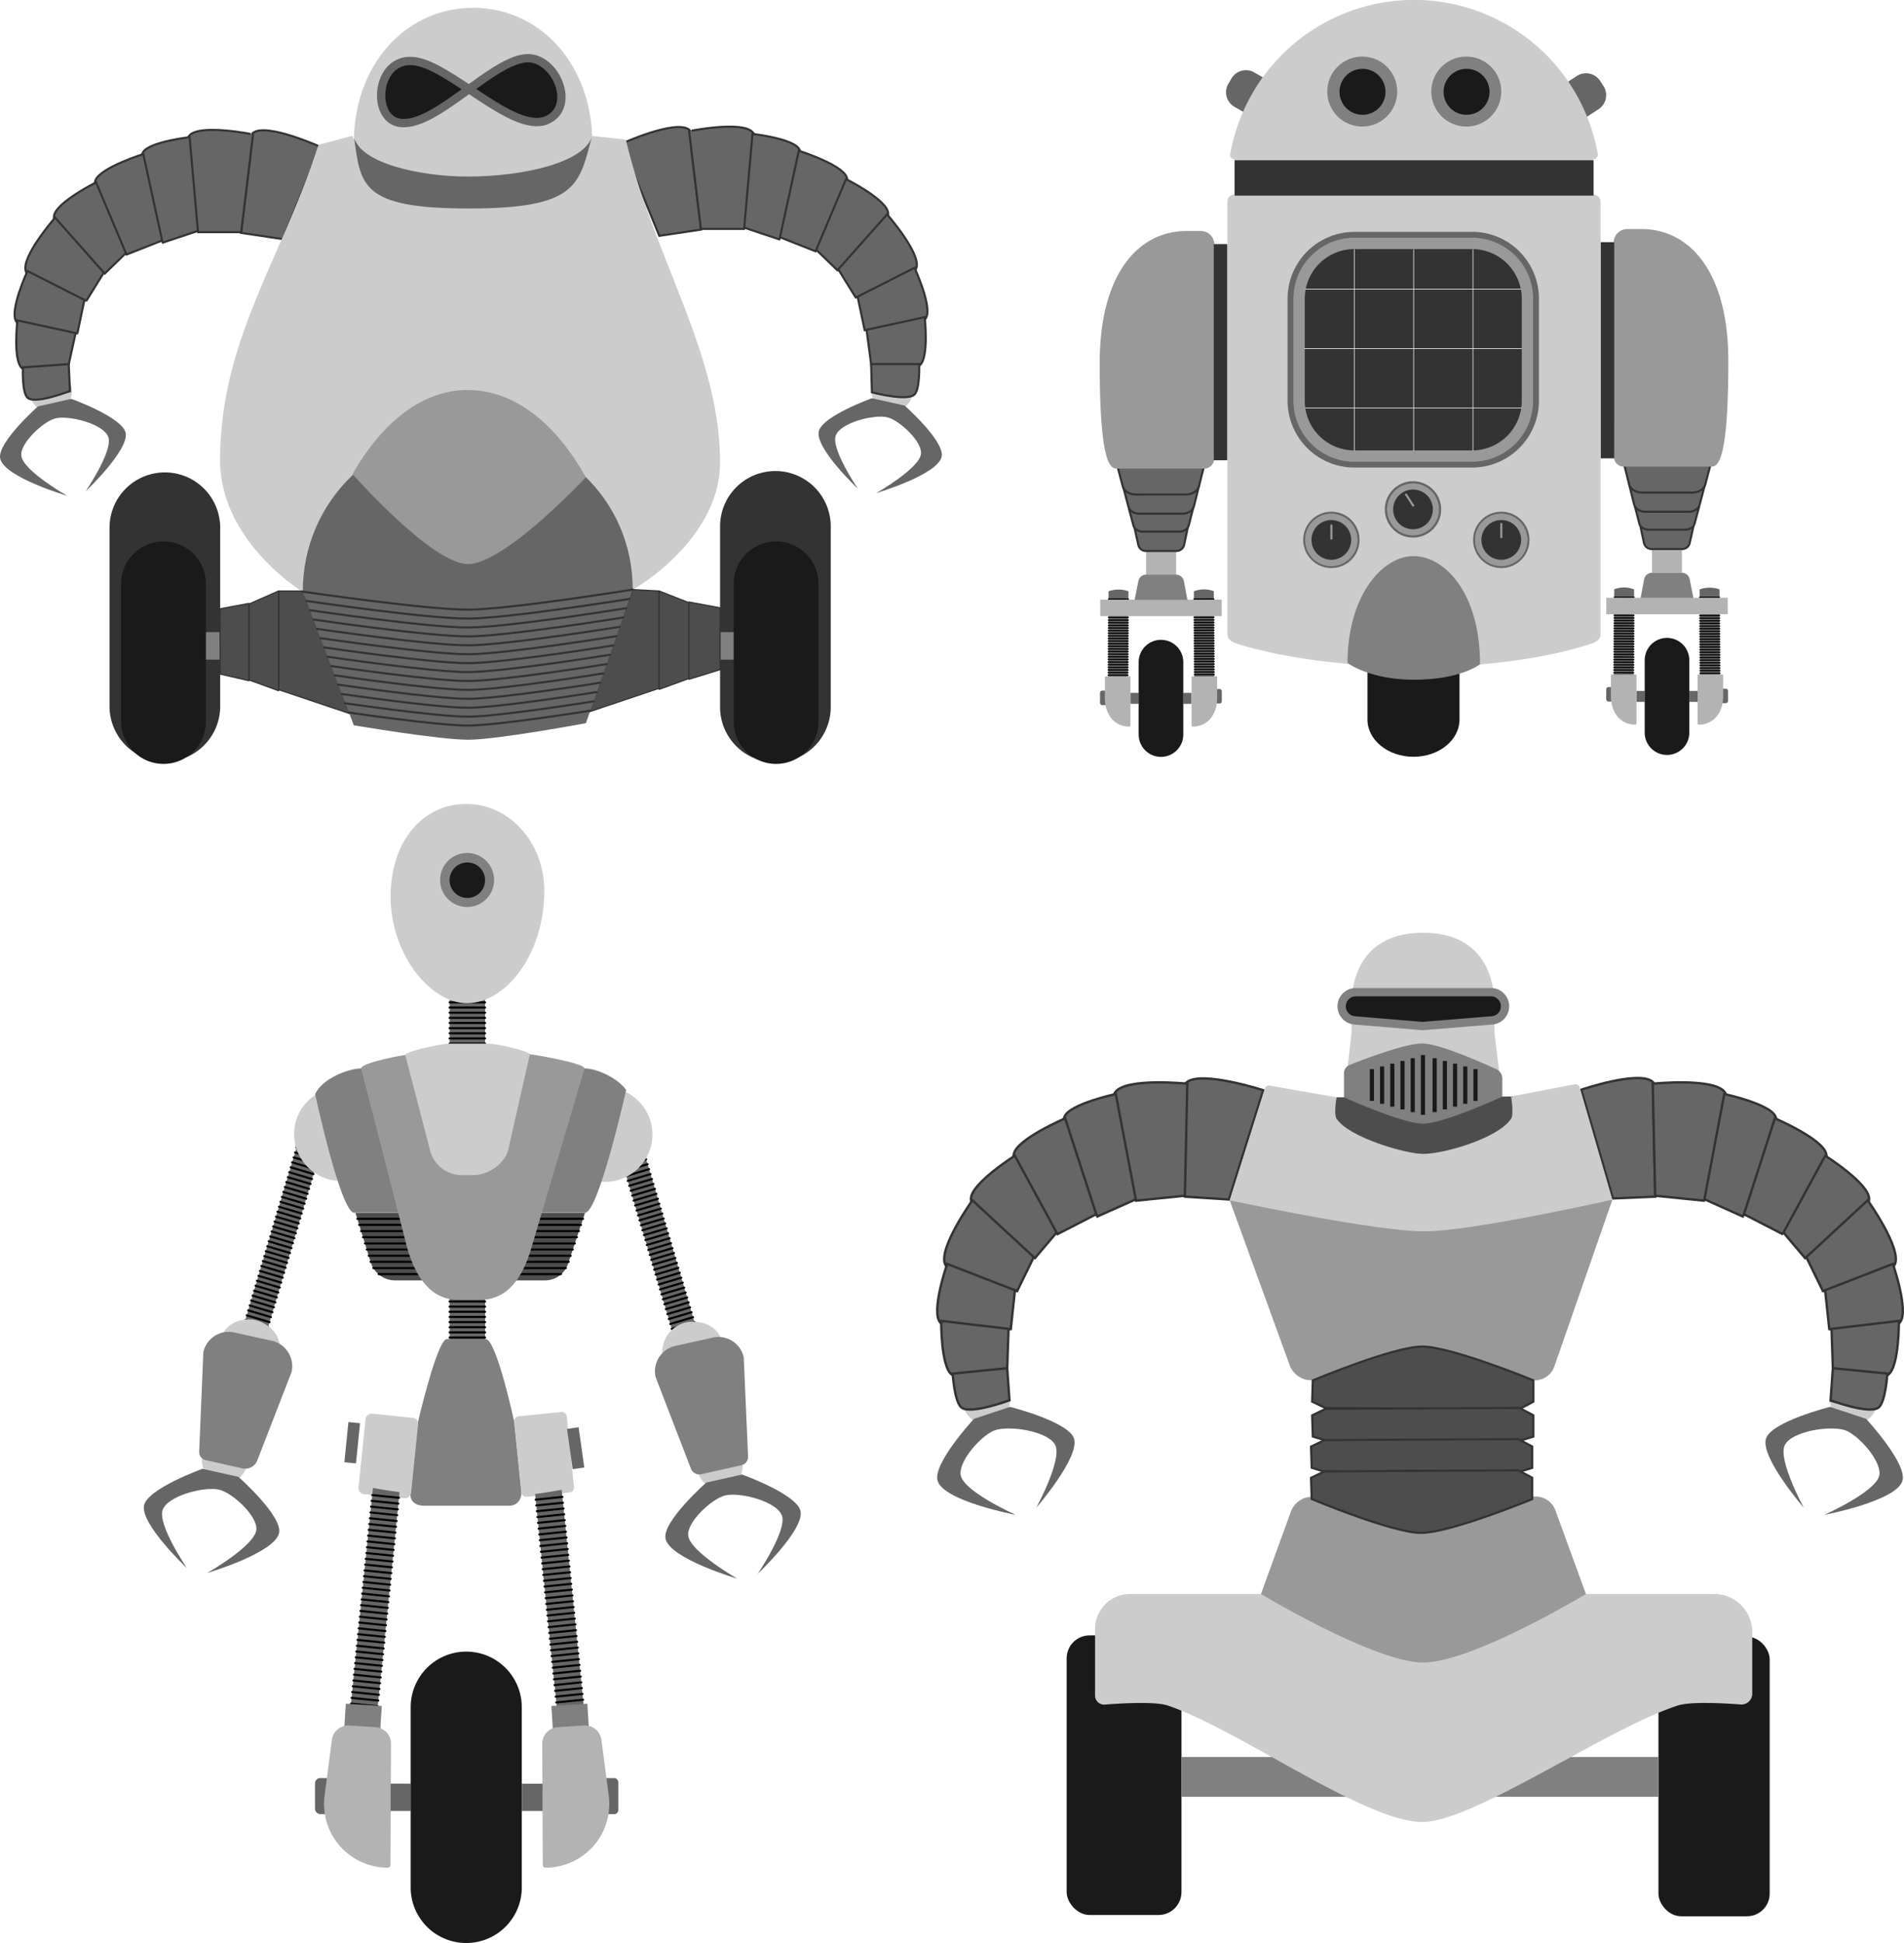 <svg xmlns="http://www.w3.org/2000/svg" viewBox="0 0 915.79 934.1">
  <defs>
    <style>
      .cls-1 {
        fill: #ccc;
      }

      .cls-11, .cls-15, .cls-2 {
        fill: #666;
      }

      .cls-14, .cls-17, .cls-19, .cls-20, .cls-21, .cls-22, .cls-3, .cls-8 {
        fill: none;
      }

      .cls-19, .cls-20, .cls-3, .cls-8 {
        stroke: #000;
      }

      .cls-13, .cls-14, .cls-19, .cls-20, .cls-3, .cls-8 {
        stroke-linecap: round;
      }

      .cls-13, .cls-14, .cls-3 {
        stroke-linejoin: round;
      }

      .cls-13, .cls-16, .cls-4 {
        fill: #4d4d4d;
      }

      .cls-5 {
        fill: gray;
      }

      .cls-6 {
        fill: #999;
      }

      .cls-12, .cls-18, .cls-7 {
        fill: #1a1a1a;
      }

      .cls-11, .cls-12, .cls-15, .cls-16, .cls-17, .cls-18, .cls-19, .cls-20, .cls-22, .cls-8 {
        stroke-miterlimit: 10;
      }

      .cls-9 {
        fill: #b3b3b3;
      }

      .cls-10 {
        fill: #333;
      }

      .cls-11, .cls-13, .cls-14, .cls-15, .cls-16 {
        stroke: #333;
      }

      .cls-12 {
        stroke: #666;
      }

      .cls-12, .cls-18 {
        stroke-width: 4px;
      }

      .cls-13 {
        stroke-width: 0.57px;
      }

      .cls-15 {
        stroke-width: 1.14px;
      }

      .cls-16 {
        stroke-width: 1.05px;
      }

      .cls-17 {
        stroke: #1a1a1a;
        stroke-width: 2px;
      }

      .cls-18 {
        stroke: gray;
      }

      .cls-19 {
        stroke-width: 0.58px;
      }

      .cls-20 {
        stroke-width: 0.58px;
      }

      .cls-21 {
        stroke: #e6e6e6;
        stroke-linejoin: bevel;
        stroke-width: 0.34px;
      }

      .cls-22 {
        stroke: #999;
      }
    </style>
  </defs>
  <g id="robot_1" data-name="robot 1">
    <g>
      <circle class="cls-1" cx="346.25" cy="704.87" r="10.96"/>
      <path class="cls-2" d="M697.87,654.23s-21.37,18.9-19.56,27c2.14,9.64,34.55,19.18,34.55,19.18s-22.47-12.8-23.61-20.54c-1-6.5,11.29-17.86,17.66-19.46,7.05-1.78,25.05,2.84,27.4,9.72,2.46,7.17-11.71,28-11.71,28s22.52-21.25,20.65-30.21c-1.7-8.11-28.12-17.59-28.12-17.59l-17.26,3.88" transform="translate(-358.2 58.55)"/>
    </g>
    <g>
      <circle class="cls-1" cx="108.07" cy="702.07" r="10.96"/>
      <path class="cls-2" d="M472.86,651.43s21.37,18.9,19.56,27.05c-2.15,9.64-34.55,19.18-34.55,19.18s22.47-12.8,23.6-20.54c1-6.5-11.28-17.86-17.66-19.46-7.05-1.78-25,2.84-27.4,9.72-2.45,7.17,11.72,28,11.72,28s-22.52-21.25-20.65-30.21c1.7-8.11,28.12-17.59,28.12-17.59l17.26,3.88" transform="translate(-358.2 58.55)"/>
    </g>
    <g>
      <path class="cls-2" d="M694.36,584.2l-26.94-90.7c-3.57,1.34-7.14,2.67-10.77,3.84l26.91,90.6A110.19,110.19,0,0,1,694.36,584.2Z" transform="translate(-358.2 58.55)"/>
      <line class="cls-3" x1="299.14" y1="558.21" x2="310.07" y2="554.96"/>
      <line class="cls-3" x1="299.84" y1="560.58" x2="310.78" y2="557.34"/>
      <line class="cls-3" x1="300.55" y1="562.96" x2="311.48" y2="559.71"/>
      <line class="cls-3" x1="301.25" y1="565.33" x2="312.19" y2="562.08"/>
      <line class="cls-3" x1="301.95" y1="567.7" x2="312.89" y2="564.45"/>
      <line class="cls-3" x1="302.66" y1="570.07" x2="313.6" y2="566.83"/>
      <line class="cls-3" x1="303.36" y1="572.45" x2="314.3" y2="569.2"/>
      <line class="cls-3" x1="304.07" y1="574.82" x2="315.01" y2="571.57"/>
      <line class="cls-3" x1="304.77" y1="577.19" x2="315.71" y2="573.94"/>
      <line class="cls-3" x1="305.48" y1="579.56" x2="316.42" y2="576.32"/>
      <line class="cls-3" x1="306.18" y1="581.94" x2="317.12" y2="578.69"/>
      <line class="cls-3" x1="306.89" y1="584.31" x2="317.82" y2="581.06"/>
      <line class="cls-3" x1="307.59" y1="586.68" x2="318.53" y2="583.43"/>
      <line class="cls-3" x1="308.3" y1="589.05" x2="319.23" y2="585.8"/>
      <line class="cls-3" x1="309" y1="591.43" x2="319.94" y2="588.18"/>
      <line class="cls-3" x1="309.71" y1="593.8" x2="320.64" y2="590.55"/>
      <line class="cls-3" x1="310.41" y1="596.17" x2="321.35" y2="592.92"/>
      <line class="cls-3" x1="311.11" y1="598.54" x2="322.05" y2="595.29"/>
      <line class="cls-3" x1="311.82" y1="600.92" x2="322.76" y2="597.67"/>
      <line class="cls-3" x1="312.52" y1="603.29" x2="323.46" y2="600.04"/>
      <line class="cls-3" x1="313.23" y1="605.66" x2="324.17" y2="602.41"/>
      <line class="cls-3" x1="313.93" y1="608.03" x2="324.87" y2="604.78"/>
      <line class="cls-3" x1="314.64" y1="610.4" x2="325.58" y2="607.16"/>
      <line class="cls-3" x1="315.34" y1="612.78" x2="326.28" y2="609.53"/>
      <line class="cls-3" x1="316.05" y1="615.15" x2="326.98" y2="611.9"/>
      <line class="cls-3" x1="316.75" y1="617.52" x2="327.69" y2="614.27"/>
      <line class="cls-3" x1="317.46" y1="619.89" x2="328.39" y2="616.65"/>
      <line class="cls-3" x1="318.16" y1="622.27" x2="329.1" y2="619.02"/>
      <line class="cls-3" x1="318.86" y1="624.64" x2="329.8" y2="621.39"/>
      <line class="cls-3" x1="319.57" y1="627.01" x2="330.51" y2="623.76"/>
      <line class="cls-3" x1="320.27" y1="629.38" x2="331.21" y2="626.14"/>
      <line class="cls-3" x1="320.98" y1="631.76" x2="331.92" y2="628.51"/>
      <line class="cls-3" x1="321.68" y1="634.13" x2="332.62" y2="630.88"/>
      <line class="cls-3" x1="322.39" y1="636.5" x2="333.33" y2="633.25"/>
      <line class="cls-3" x1="323.09" y1="638.87" x2="334.03" y2="635.63"/>
      <line class="cls-3" x1="323.8" y1="641.25" x2="334.73" y2="638"/>
      <line class="cls-3" x1="324.5" y1="643.62" x2="335.44" y2="640.37"/>
    </g>
    <g>
      <g>
        <path class="cls-2" d="M591.53,606.75V512.14c-5.68.27-11.36.52-17.06.61v94.52C580.14,606.86,585.83,606.77,591.53,606.75Z" transform="translate(-358.2 58.55)"/>
        <line class="cls-3" x1="216.27" y1="573.73" x2="233.32" y2="573.73"/>
        <line class="cls-3" x1="216.27" y1="576.2" x2="233.32" y2="576.2"/>
        <line class="cls-3" x1="216.27" y1="578.68" x2="233.32" y2="578.68"/>
        <line class="cls-3" x1="216.27" y1="581.15" x2="233.32" y2="581.15"/>
        <line class="cls-3" x1="216.27" y1="583.63" x2="233.32" y2="583.63"/>
        <line class="cls-3" x1="216.27" y1="586.1" x2="233.32" y2="586.1"/>
        <line class="cls-3" x1="216.27" y1="588.58" x2="233.32" y2="588.58"/>
        <line class="cls-3" x1="216.27" y1="591.05" x2="233.32" y2="591.05"/>
        <line class="cls-3" x1="216.27" y1="593.53" x2="233.32" y2="593.53"/>
        <line class="cls-3" x1="216.27" y1="596" x2="233.32" y2="596"/>
        <line class="cls-3" x1="216.27" y1="598.48" x2="233.32" y2="598.48"/>
        <line class="cls-3" x1="216.27" y1="600.95" x2="233.32" y2="600.95"/>
        <line class="cls-3" x1="216.27" y1="603.43" x2="233.32" y2="603.43"/>
        <line class="cls-3" x1="216.27" y1="605.9" x2="233.32" y2="605.9"/>
        <line class="cls-3" x1="216.27" y1="608.37" x2="233.32" y2="608.37"/>
        <line class="cls-3" x1="216.27" y1="610.85" x2="233.32" y2="610.85"/>
        <line class="cls-3" x1="216.27" y1="613.32" x2="233.32" y2="613.32"/>
        <line class="cls-3" x1="216.27" y1="615.8" x2="233.32" y2="615.8"/>
        <line class="cls-3" x1="216.27" y1="618.27" x2="233.32" y2="618.27"/>
        <line class="cls-3" x1="216.27" y1="620.75" x2="233.32" y2="620.75"/>
        <line class="cls-3" x1="216.27" y1="623.22" x2="233.32" y2="623.22"/>
        <line class="cls-3" x1="216.27" y1="625.7" x2="233.32" y2="625.7"/>
        <line class="cls-3" x1="216.27" y1="628.17" x2="233.32" y2="628.17"/>
        <line class="cls-3" x1="216.27" y1="630.65" x2="233.32" y2="630.65"/>
        <line class="cls-3" x1="216.27" y1="633.12" x2="233.32" y2="633.12"/>
        <line class="cls-3" x1="216.27" y1="635.6" x2="233.32" y2="635.6"/>
        <line class="cls-3" x1="216.27" y1="638.07" x2="233.32" y2="638.07"/>
        <line class="cls-3" x1="216.27" y1="640.55" x2="233.32" y2="640.55"/>
        <line class="cls-3" x1="216.27" y1="643.02" x2="233.32" y2="643.02"/>
        <line class="cls-3" x1="216.27" y1="645.5" x2="233.32" y2="645.5"/>
        <line class="cls-3" x1="216.27" y1="647.97" x2="233.32" y2="647.97"/>
        <line class="cls-3" x1="216.27" y1="650.45" x2="233.32" y2="650.45"/>
        <line class="cls-3" x1="216.27" y1="652.92" x2="233.32" y2="652.92"/>
        <line class="cls-3" x1="216.27" y1="655.4" x2="233.32" y2="655.4"/>
        <line class="cls-3" x1="216.27" y1="657.87" x2="233.32" y2="657.87"/>
        <line class="cls-3" x1="216.27" y1="660.35" x2="233.32" y2="660.35"/>
        <line class="cls-3" x1="216.27" y1="662.82" x2="233.32" y2="662.82"/>
      </g>
      <g>
        <path class="cls-2" d="M591.53,514.94V420.33c-5.68.26-11.36.52-17.06.61v94.52C580.14,515.05,585.83,515,591.53,514.94Z" transform="translate(-358.2 58.55)"/>
        <line class="cls-3" x1="216.27" y1="481.91" x2="233.32" y2="481.91"/>
        <line class="cls-3" x1="216.27" y1="484.39" x2="233.32" y2="484.39"/>
        <line class="cls-3" x1="216.27" y1="486.86" x2="233.32" y2="486.86"/>
        <line class="cls-3" x1="216.27" y1="489.34" x2="233.32" y2="489.34"/>
        <line class="cls-3" x1="216.27" y1="491.81" x2="233.32" y2="491.81"/>
        <line class="cls-3" x1="216.27" y1="494.29" x2="233.32" y2="494.29"/>
        <line class="cls-3" x1="216.27" y1="496.76" x2="233.32" y2="496.76"/>
        <line class="cls-3" x1="216.27" y1="499.24" x2="233.32" y2="499.24"/>
        <line class="cls-3" x1="216.27" y1="501.71" x2="233.32" y2="501.71"/>
        <line class="cls-3" x1="216.27" y1="504.19" x2="233.32" y2="504.19"/>
        <line class="cls-3" x1="216.27" y1="506.66" x2="233.32" y2="506.66"/>
        <line class="cls-3" x1="216.27" y1="509.14" x2="233.32" y2="509.14"/>
        <line class="cls-3" x1="216.27" y1="511.61" x2="233.32" y2="511.61"/>
        <line class="cls-3" x1="216.27" y1="514.09" x2="233.32" y2="514.09"/>
        <line class="cls-3" x1="216.27" y1="516.56" x2="233.32" y2="516.56"/>
        <line class="cls-3" x1="216.27" y1="519.04" x2="233.32" y2="519.04"/>
        <line class="cls-3" x1="216.27" y1="521.51" x2="233.32" y2="521.51"/>
        <line class="cls-3" x1="216.27" y1="523.99" x2="233.32" y2="523.99"/>
        <line class="cls-3" x1="216.27" y1="526.46" x2="233.32" y2="526.46"/>
        <line class="cls-3" x1="216.27" y1="528.94" x2="233.32" y2="528.94"/>
        <line class="cls-3" x1="216.27" y1="531.41" x2="233.32" y2="531.41"/>
        <line class="cls-3" x1="216.27" y1="533.89" x2="233.32" y2="533.89"/>
        <line class="cls-3" x1="216.27" y1="536.36" x2="233.32" y2="536.36"/>
        <line class="cls-3" x1="216.27" y1="538.84" x2="233.32" y2="538.84"/>
        <line class="cls-3" x1="216.27" y1="541.31" x2="233.32" y2="541.31"/>
        <line class="cls-3" x1="216.27" y1="543.79" x2="233.32" y2="543.79"/>
        <line class="cls-3" x1="216.27" y1="546.26" x2="233.32" y2="546.26"/>
        <line class="cls-3" x1="216.27" y1="548.73" x2="233.32" y2="548.73"/>
        <line class="cls-3" x1="216.27" y1="551.21" x2="233.32" y2="551.21"/>
        <line class="cls-3" x1="216.27" y1="553.68" x2="233.32" y2="553.68"/>
        <line class="cls-3" x1="216.27" y1="556.16" x2="233.32" y2="556.16"/>
        <line class="cls-3" x1="216.27" y1="558.63" x2="233.32" y2="558.63"/>
        <line class="cls-3" x1="216.27" y1="561.11" x2="233.32" y2="561.11"/>
        <line class="cls-3" x1="216.27" y1="563.58" x2="233.32" y2="563.58"/>
        <line class="cls-3" x1="216.27" y1="566.06" x2="233.32" y2="566.06"/>
        <line class="cls-3" x1="216.27" y1="568.53" x2="233.32" y2="568.53"/>
        <line class="cls-3" x1="216.27" y1="571.01" x2="233.32" y2="571.01"/>
      </g>
    </g>
    <circle class="cls-1" cx="291.07" cy="545.45" r="22.74"/>
    <path class="cls-1" d="M676.71,591.54a14.7,14.7,0,0,0,14.7,14.69,14.85,14.85,0,0,0,14.69-14.69c.28-9-5.6-14.7-14.69-14.7A14.7,14.7,0,0,0,676.71,591.54Z" transform="translate(-358.2 58.55)"/>
    <g>
      <path class="cls-2" d="M474.76,580.93l26.94-90.7c3.57,1.34,7.15,2.67,10.78,3.84l-26.91,90.61A108.73,108.73,0,0,0,474.76,580.93Z" transform="translate(-358.2 58.55)"/>
      <line class="cls-3" x1="153.58" y1="554.94" x2="142.64" y2="551.69"/>
      <line class="cls-3" x1="152.88" y1="557.32" x2="141.94" y2="554.07"/>
      <line class="cls-3" x1="152.17" y1="559.69" x2="141.24" y2="556.44"/>
      <line class="cls-3" x1="151.47" y1="562.06" x2="140.53" y2="558.81"/>
      <line class="cls-3" x1="150.76" y1="564.43" x2="139.83" y2="561.18"/>
      <line class="cls-3" x1="150.06" y1="566.81" x2="139.12" y2="563.56"/>
      <line class="cls-3" x1="149.36" y1="569.18" x2="138.42" y2="565.93"/>
      <line class="cls-3" x1="148.65" y1="571.55" x2="137.71" y2="568.3"/>
      <line class="cls-3" x1="147.95" y1="573.92" x2="137.01" y2="570.67"/>
      <line class="cls-3" x1="147.24" y1="576.3" x2="136.3" y2="573.05"/>
      <line class="cls-3" x1="146.54" y1="578.67" x2="135.6" y2="575.42"/>
      <line class="cls-3" x1="145.83" y1="581.04" x2="134.89" y2="577.79"/>
      <line class="cls-3" x1="145.13" y1="583.41" x2="134.19" y2="580.16"/>
      <line class="cls-3" x1="144.42" y1="585.78" x2="133.48" y2="582.54"/>
      <line class="cls-3" x1="143.72" y1="588.16" x2="132.78" y2="584.91"/>
      <line class="cls-3" x1="143.01" y1="590.53" x2="132.08" y2="587.28"/>
      <line class="cls-3" x1="142.31" y1="592.9" x2="131.37" y2="589.65"/>
      <line class="cls-3" x1="141.6" y1="595.27" x2="130.67" y2="592.03"/>
      <line class="cls-3" x1="140.9" y1="597.65" x2="129.96" y2="594.4"/>
      <line class="cls-3" x1="140.2" y1="600.02" x2="129.26" y2="596.77"/>
      <line class="cls-3" x1="139.49" y1="602.39" x2="128.55" y2="599.14"/>
      <line class="cls-3" x1="138.79" y1="604.76" x2="127.85" y2="601.52"/>
      <line class="cls-3" x1="138.08" y1="607.14" x2="127.14" y2="603.89"/>
      <line class="cls-3" x1="137.38" y1="609.51" x2="126.44" y2="606.26"/>
      <line class="cls-3" x1="136.67" y1="611.88" x2="125.73" y2="608.63"/>
      <line class="cls-3" x1="135.97" y1="614.25" x2="125.03" y2="611"/>
      <line class="cls-3" x1="135.26" y1="616.63" x2="124.33" y2="613.38"/>
      <line class="cls-3" x1="134.56" y1="619" x2="123.62" y2="615.75"/>
      <line class="cls-3" x1="133.85" y1="621.37" x2="122.92" y2="618.12"/>
      <line class="cls-3" x1="133.15" y1="623.74" x2="122.21" y2="620.49"/>
      <line class="cls-3" x1="132.44" y1="626.12" x2="121.51" y2="622.87"/>
      <line class="cls-3" x1="131.74" y1="628.49" x2="120.8" y2="625.24"/>
      <line class="cls-3" x1="131.04" y1="630.86" x2="120.1" y2="627.61"/>
      <line class="cls-3" x1="130.33" y1="633.23" x2="119.39" y2="629.98"/>
      <line class="cls-3" x1="129.63" y1="635.6" x2="118.69" y2="632.36"/>
      <line class="cls-3" x1="128.92" y1="637.98" x2="117.98" y2="634.73"/>
      <line class="cls-3" x1="128.22" y1="640.35" x2="117.28" y2="637.1"/>
    </g>
    <path class="cls-1" d="M492.36,586.11a14.71,14.71,0,1,1-28.72,5.21C463,582,468.69,576,477.77,575.76,483.94,575.62,490.66,580.17,492.36,586.11Z" transform="translate(-358.2 58.55)"/>
    <circle class="cls-1" cx="163.96" cy="545.22" r="22.51"/>
    <g>
      <path class="cls-4" d="M620.37,557H548.21a12.21,12.21,0,0,1-11.67-8.61l-7.38-23.87H639.6L631.43,549A11.66,11.66,0,0,1,620.37,557Z" transform="translate(-358.2 58.55)"/>
      <line class="cls-3" x1="172.76" y1="588.87" x2="279.45" y2="588.87"/>
      <line class="cls-3" x1="174.59" y1="594.79" x2="277.48" y2="594.79"/>
      <line class="cls-3" x1="176.42" y1="600.71" x2="275.5" y2="600.71"/>
      <line class="cls-3" x1="178.25" y1="606.63" x2="273.53" y2="606.63"/>
      <line class="cls-3" x1="182.14" y1="612.55" x2="269.81" y2="612.55"/>
      <line class="cls-3" x1="171.86" y1="585.95" x2="280.42" y2="585.95"/>
      <line class="cls-3" x1="173.69" y1="591.87" x2="278.45" y2="591.87"/>
      <line class="cls-3" x1="175.52" y1="597.79" x2="276.48" y2="597.79"/>
      <line class="cls-3" x1="177.35" y1="603.71" x2="274.5" y2="603.71"/>
      <line class="cls-3" x1="179.56" y1="609.63" x2="272.18" y2="609.63"/>
    </g>
    <path class="cls-1" d="M620,369.11c.31,30.19-17.93,54.33-36.92,54.67-17.77.32-38.52-24.52-36.93-54.67,1.29-24.51,16-41.15,36.39-41.15S619.72,346,620,369.11Z" transform="translate(-358.2 58.55)"/>
    <path class="cls-5" d="M591.76,585.18H573.2c-4.74,0-14,40.09-14,40.09l-3.57,34.83c0,3.57,3,5.25,6.58,5.25H603c3.65,0,6-2.64,6-6.29l-3.48-34.12S597,585.18,591.76,585.18Z" transform="translate(-358.2 58.55)"/>
    <path class="cls-5" d="M639.6,524.48H618.76V455.09h20.59c6.3,0,16.51,5.1,20,10.4C659.4,465.49,646.12,524.48,639.6,524.48Z" transform="translate(-358.2 58.55)"/>
    <path class="cls-5" d="M550.06,524.48H528.55c-6.5,0-18.76-57-18.76-57,3.18-7.33,15.87-12.38,22.1-12.38h18.17Z" transform="translate(-358.2 58.55)"/>
    <path class="cls-6" d="M589.07,566.37H578.75c-13.58,0-20.65-11.25-24.59-24.58l-22.27-86.7c0-2.76,21.59-6.86,24.35-6.86l55-.12c2.57,0,28.12,4.42,28.12,7l-25.7,86.7C609.72,555.12,602.65,566.37,589.07,566.37Z" transform="translate(-358.2 58.55)"/>
    <path class="cls-1" d="M585.81,506.4H580.4A15.76,15.76,0,0,1,565,494.26L553.1,448.59c0-1.45,16.67-5.44,22.3-5.44h17c5.18,0,20.66,3.79,20.66,5.14L602.81,493.5C601.32,501,592.92,506.4,585.81,506.4Z" transform="translate(-358.2 58.55)"/>
    <circle class="cls-5" cx="224.67" cy="423.06" r="13"/>
    <circle class="cls-7" cx="224.77" cy="423.16" r="8.54"/>
    <path class="cls-5" d="M714.78,645.86l-19.26,4.32a4.33,4.33,0,0,1-5-2.66l-17-44.07A12.51,12.51,0,0,1,683,588.51l18-4a12.5,12.5,0,0,1,14.93,9.46L718,641.66A4.12,4.12,0,0,1,714.78,645.86Z" transform="translate(-358.2 58.55)"/>
    <path class="cls-5" d="M457,643.38l17.8,4a6.22,6.22,0,0,0,7.16-3.82L498.45,601A12.5,12.5,0,0,0,489,586.06l-18-4A12.49,12.49,0,0,0,456,591.48L454,639.34A4,4,0,0,0,457,643.38Z" transform="translate(-358.2 58.55)"/>
    <rect class="cls-1" x="525.48" y="628.67" width="38.89" height="25.4" rx="2.8" transform="translate(-506.56 1177.04) rotate(-84.18)"/>
    <rect class="cls-1" x="607.16" y="621.26" width="25.4" height="38.89" rx="2.3" transform="translate(-419.94 124.66) rotate(-5.82)"/>
    <rect class="cls-2" x="632.28" y="627.89" width="5.64" height="19.53" transform="translate(-441.07 153.55) rotate(-8.03)"/>
    <rect class="cls-2" x="526.5" y="629.08" width="5.64" height="19.53" transform="matrix(0.99, 0.1, -0.1, 0.99, -290.74, 8.2)"/>
    <g>
      <rect class="cls-2" x="646.38" y="796.29" width="9.21" height="17.32" rx="1.87" transform="translate(943.76 1668.44) rotate(-180)"/>
      <rect class="cls-2" x="509.71" y="796.29" width="9.21" height="17.32" rx="2.49" transform="translate(670.43 1668.44) rotate(-180)"/>
      <g>
        <path class="cls-2" d="M526.74,763.28l10.85-106.49c4.25.74,8.5,1.47,12.78,2L539.53,765.18A125.18,125.18,0,0,0,526.74,763.28Z" transform="translate(-358.2 58.55)"/>
        <line class="cls-8" x1="191.89" y1="720.07" x2="179.05" y2="718.77"/>
        <line class="cls-8" x1="191.61" y1="722.86" x2="178.76" y2="721.55"/>
        <line class="cls-8" x1="191.32" y1="725.64" x2="178.48" y2="724.34"/>
        <line class="cls-8" x1="191.04" y1="728.43" x2="178.2" y2="727.12"/>
        <line class="cls-8" x1="190.76" y1="731.22" x2="177.91" y2="729.91"/>
        <line class="cls-8" x1="190.47" y1="734" x2="177.63" y2="732.69"/>
        <line class="cls-8" x1="190.19" y1="736.79" x2="177.35" y2="735.48"/>
        <line class="cls-8" x1="189.9" y1="739.57" x2="177.06" y2="738.26"/>
        <line class="cls-8" x1="189.62" y1="742.36" x2="176.78" y2="741.05"/>
        <line class="cls-8" x1="189.34" y1="745.14" x2="176.49" y2="743.83"/>
        <line class="cls-8" x1="189.05" y1="747.93" x2="176.21" y2="746.62"/>
        <line class="cls-8" x1="188.77" y1="750.71" x2="175.93" y2="749.41"/>
        <line class="cls-8" x1="188.49" y1="753.5" x2="175.64" y2="752.19"/>
        <line class="cls-8" x1="188.2" y1="756.28" x2="175.36" y2="754.98"/>
        <line class="cls-8" x1="187.92" y1="759.07" x2="175.08" y2="757.76"/>
        <line class="cls-8" x1="187.63" y1="761.86" x2="174.79" y2="760.55"/>
        <line class="cls-8" x1="187.35" y1="764.64" x2="174.51" y2="763.33"/>
        <line class="cls-8" x1="187.07" y1="767.43" x2="174.22" y2="766.12"/>
        <line class="cls-8" x1="186.78" y1="770.21" x2="173.94" y2="768.9"/>
        <line class="cls-8" x1="186.5" y1="773" x2="173.66" y2="771.69"/>
        <line class="cls-8" x1="186.22" y1="775.78" x2="173.37" y2="774.47"/>
        <line class="cls-8" x1="185.93" y1="778.57" x2="173.09" y2="777.26"/>
        <line class="cls-8" x1="185.65" y1="781.35" x2="172.81" y2="780.05"/>
        <line class="cls-8" x1="185.36" y1="784.14" x2="172.52" y2="782.83"/>
        <line class="cls-8" x1="185.08" y1="786.92" x2="172.24" y2="785.62"/>
        <line class="cls-8" x1="184.8" y1="789.71" x2="171.95" y2="788.4"/>
        <line class="cls-8" x1="184.51" y1="792.5" x2="171.67" y2="791.19"/>
        <line class="cls-8" x1="184.23" y1="795.28" x2="171.39" y2="793.97"/>
        <line class="cls-8" x1="183.95" y1="798.07" x2="171.1" y2="796.76"/>
        <line class="cls-8" x1="183.66" y1="800.85" x2="170.82" y2="799.54"/>
        <line class="cls-8" x1="183.38" y1="803.64" x2="170.54" y2="802.33"/>
        <line class="cls-8" x1="183.1" y1="806.42" x2="170.25" y2="805.11"/>
        <line class="cls-8" x1="182.81" y1="809.21" x2="169.97" y2="807.9"/>
        <line class="cls-8" x1="182.53" y1="811.99" x2="169.69" y2="810.69"/>
        <line class="cls-8" x1="182.24" y1="814.78" x2="169.4" y2="813.47"/>
        <line class="cls-8" x1="181.96" y1="817.56" x2="169.12" y2="816.26"/>
        <line class="cls-8" x1="181.68" y1="820.35" x2="168.83" y2="819.04"/>
      </g>
      <g>
        <path class="cls-2" d="M639.21,764.18,628.36,657.69c-4.25.74-8.5,1.47-12.78,2l10.83,106.39A125.37,125.37,0,0,1,639.21,764.18Z" transform="translate(-358.2 58.55)"/>
        <line class="cls-3" x1="257.65" y1="720.97" x2="270.5" y2="719.66"/>
        <line class="cls-3" x1="257.94" y1="723.76" x2="270.78" y2="722.45"/>
        <line class="cls-3" x1="258.22" y1="726.54" x2="271.06" y2="725.24"/>
        <line class="cls-3" x1="258.5" y1="729.33" x2="271.35" y2="728.02"/>
        <line class="cls-3" x1="258.79" y1="732.11" x2="271.63" y2="730.81"/>
        <line class="cls-3" x1="259.07" y1="734.9" x2="271.91" y2="733.59"/>
        <line class="cls-3" x1="259.36" y1="737.69" x2="272.2" y2="736.38"/>
        <line class="cls-3" x1="259.64" y1="740.47" x2="272.48" y2="739.16"/>
        <line class="cls-3" x1="259.92" y1="743.26" x2="272.77" y2="741.95"/>
        <line class="cls-3" x1="260.21" y1="746.04" x2="273.05" y2="744.73"/>
        <line class="cls-3" x1="260.49" y1="748.83" x2="273.33" y2="747.52"/>
        <line class="cls-3" x1="260.77" y1="751.61" x2="273.62" y2="750.3"/>
        <line class="cls-3" x1="261.06" y1="754.4" x2="273.9" y2="753.09"/>
        <line class="cls-3" x1="261.34" y1="757.18" x2="274.18" y2="755.88"/>
        <line class="cls-3" x1="261.63" y1="759.97" x2="274.47" y2="758.66"/>
        <line class="cls-3" x1="261.91" y1="762.75" x2="274.75" y2="761.45"/>
        <line class="cls-3" x1="262.19" y1="765.54" x2="275.04" y2="764.23"/>
        <line class="cls-3" x1="262.48" y1="768.33" x2="275.32" y2="767.02"/>
        <line class="cls-3" x1="262.76" y1="771.11" x2="275.6" y2="769.8"/>
        <line class="cls-3" x1="263.04" y1="773.9" x2="275.89" y2="772.59"/>
        <line class="cls-3" x1="263.33" y1="776.68" x2="276.17" y2="775.37"/>
        <line class="cls-3" x1="263.61" y1="779.47" x2="276.45" y2="778.16"/>
        <line class="cls-3" x1="263.9" y1="782.25" x2="276.74" y2="780.94"/>
        <line class="cls-3" x1="264.18" y1="785.04" x2="277.02" y2="783.73"/>
        <line class="cls-3" x1="264.46" y1="787.82" x2="277.31" y2="786.52"/>
        <line class="cls-3" x1="264.75" y1="790.61" x2="277.59" y2="789.3"/>
        <line class="cls-3" x1="265.03" y1="793.39" x2="277.87" y2="792.09"/>
        <line class="cls-3" x1="265.31" y1="796.18" x2="278.16" y2="794.87"/>
        <line class="cls-3" x1="265.6" y1="798.97" x2="278.44" y2="797.66"/>
        <line class="cls-3" x1="265.88" y1="801.75" x2="278.72" y2="800.44"/>
        <line class="cls-3" x1="266.17" y1="804.54" x2="279.01" y2="803.23"/>
        <line class="cls-3" x1="266.45" y1="807.32" x2="279.29" y2="806.01"/>
        <line class="cls-3" x1="266.73" y1="810.11" x2="279.58" y2="808.8"/>
        <line class="cls-3" x1="267.02" y1="812.89" x2="279.86" y2="811.58"/>
        <line class="cls-3" x1="267.3" y1="815.68" x2="280.14" y2="814.37"/>
        <line class="cls-3" x1="267.58" y1="818.46" x2="280.43" y2="817.16"/>
        <line class="cls-3" x1="267.87" y1="821.25" x2="280.71" y2="819.94"/>
      </g>
      <rect class="cls-5" x="524.13" y="761.03" width="17.33" height="13.29" transform="translate(-308.84 26.55) rotate(3.61)"/>
      <path class="cls-9" d="M544.69,839.34h0a30.64,30.64,0,0,1-30.37-34.61L517.81,778a8,8,0,0,1,8.47-7l12.46.79a8,8,0,0,1,7.55,8.08L546,838A1.34,1.34,0,0,1,544.69,839.34Z" transform="translate(-358.2 58.55)"/>
      <rect class="cls-2" x="187.89" y="857.5" width="9.62" height="13.12"/>
      <rect class="cls-5" x="623.84" y="761.03" width="17.33" height="13.29" transform="translate(953.86 1552.58) rotate(176.39)"/>
      <path class="cls-9" d="M620.6,839.34h0A30.64,30.64,0,0,0,651,804.73L647.49,778a8,8,0,0,0-8.47-7l-12.46.79A8,8,0,0,0,619,779.9l.26,58.11A1.34,1.34,0,0,0,620.6,839.34Z" transform="translate(-358.2 58.55)"/>
      <rect class="cls-2" x="609.25" y="798.95" width="9.95" height="13.12" transform="translate(870.24 1669.58) rotate(-180)"/>
      <path class="cls-7" d="M582.45,735.47a26.73,26.73,0,0,0-26.72,26.72v86.65a26.72,26.72,0,0,0,53.44,0V762.19A26.72,26.72,0,0,0,582.45,735.47Z" transform="translate(-358.2 58.55)"/>
    </g>
  </g>
  <g id="robot_2" data-name="robot 2">
    <path class="cls-10" d="M437.5,168.56a26.61,26.61,0,0,0-26.62,26.61v86.32a26.62,26.62,0,0,0,53.23,0V195.17A26.61,26.61,0,0,0,437.5,168.56Z" transform="translate(-358.2 58.55)"/>
    <path class="cls-10" d="M731.15,167.9a26.61,26.61,0,0,0-26.61,26.62v86.31a26.62,26.62,0,1,0,53.23,0V194.52A26.62,26.62,0,0,0,731.15,167.9Z" transform="translate(-358.2 58.55)"/>
    <g>
      <g>
        <circle class="cls-1" cx="429.12" cy="187.78" r="9.97"/>
        <path class="cls-2" d="M793.31,136.43s19.45,17.2,17.8,24.61c-2,8.77-31.44,17.45-31.44,17.45s20.45-11.64,21.48-18.68c.87-5.92-10.27-16.26-16.07-17.72-6.41-1.61-22.79,2.6-24.93,8.85-2.23,6.53,10.66,25.45,10.66,25.45S750.32,157.05,752,148.9c1.55-7.38,25.58-16,25.58-16l15.71,3.53" transform="translate(-358.2 58.55)"/>
      </g>
      <g>
        <path class="cls-11" d="M657.2,10.5s25.62-11.63,32.34-6.82c2.13,1.52,1.26,10.4,1.26,10.4l4.58,37.75-20.07,3Z" transform="translate(-358.2 58.55)"/>
        <path class="cls-11" d="M720.22,5c7.8,8.67-4.12,46.5-4.12,46.5l-20.76,0-5.7-47S715.1-.7,720.22,5Z" transform="translate(-358.2 58.55)"/>
        <path class="cls-11" d="M720.14,5.83S739.67,8,742.6,13.14c5.51,9.64-9.57,43.38-9.57,43.38L716.15,50.9Z" transform="translate(-358.2 58.55)"/>
        <path class="cls-11" d="M765.49,26.73c-2.16-6.23-23.07-12.79-23.07-12.79l-9.06,41.57,17.12,6.76S768.64,35.84,765.49,26.73Z" transform="translate(-358.2 58.55)"/>
        <path class="cls-11" d="M785.39,43.89c-.54-6.48-20.25-16.34-20.25-16.34l-14.35,34L761,71.4S786.15,53.06,785.39,43.89Z" transform="translate(-358.2 58.55)"/>
        <path class="cls-11" d="M799,70.19c2.21-7-14.12-25.68-14.12-25.68L761.4,70.93l8.41,13.59S796.52,77.94,799,70.19Z" transform="translate(-358.2 58.55)"/>
        <path class="cls-11" d="M803.5,94.44c3.4-5.2-5.42-24.25-5.42-24.25L770.69,84.06l3.4,16.15S799.4,100.72,803.5,94.44Z" transform="translate(-358.2 58.55)"/>
        <path class="cls-11" d="M800.75,116.9c4.31-3.85,2.22-23,2.22-23L775,100l2.19,16.49S796.36,120.82,800.75,116.9Z" transform="translate(-358.2 58.55)"/>
        <path class="cls-11" d="M797.88,131.26c2.93-2.34,2.44-14.77,2.44-14.77H777.19l.39,13.57S793.91,134.43,797.88,131.26Z" transform="translate(-358.2 58.55)"/>
      </g>
    </g>
    <g>
      <g>
        <circle class="cls-1" cx="24.39" cy="188.02" r="10.18"/>
        <path class="cls-2" d="M376.47,136.81s-19.85,17.56-18.17,25.12c2,9,32.1,17.82,32.1,17.82s-20.88-11.89-21.93-19.07c-.89-6,10.48-16.6,16.4-18.09,6.55-1.64,23.27,2.65,25.45,9,2.28,6.66-10.88,26-10.88,26s20.92-19.75,19.18-28.06C417,142,392.5,133.21,392.5,133.21l-16,3.6" transform="translate(-358.2 58.55)"/>
      </g>
      <g>
        <path class="cls-11" d="M512.33,12.07S486.72.44,480,5.25c-2.13,1.52-1.26,10.4-1.26,10.4l-4.59,37.76,20.08,3Z" transform="translate(-358.2 58.55)"/>
        <path class="cls-11" d="M449.32,6.56c-7.81,8.67,4.12,46.5,4.12,46.5l20.76,0,5.7-47S454.44.87,449.32,6.56Z" transform="translate(-358.2 58.55)"/>
        <path class="cls-11" d="M449.4,7.41s-19.53,2.18-22.46,7.31c-5.51,9.64,9.57,43.37,9.57,43.37l16.87-5.62Z" transform="translate(-358.2 58.55)"/>
        <path class="cls-11" d="M404.05,28.3c2.15-6.23,23.07-12.78,23.07-12.78l9.06,41.57-17.13,6.75S400.9,37.42,404.05,28.3Z" transform="translate(-358.2 58.55)"/>
        <path class="cls-11" d="M384.15,45.47c.54-6.49,20.25-16.34,20.25-16.34l14.35,34L408.56,73S383.39,54.63,384.15,45.47Z" transform="translate(-358.2 58.55)"/>
        <path class="cls-11" d="M370.58,71.77c-2.21-7,14.11-25.69,14.11-25.69L408.14,72.5l-8.41,13.59S373,79.51,370.58,71.77Z" transform="translate(-358.2 58.55)"/>
        <path class="cls-11" d="M366,96c-3.4-5.2,5.41-24.25,5.41-24.25l27.4,13.87-3.4,16.14S370.13,102.29,366,96Z" transform="translate(-358.2 58.55)"/>
        <path class="cls-11" d="M368.79,118.47c-4.45-3.7-2.23-23-2.23-23l28,6.11-3.27,14.92S373.13,122.07,368.79,118.47Z" transform="translate(-358.2 58.55)"/>
        <path class="cls-11" d="M371.65,132.83c-3-2.17-2.44-14.76-2.44-14.76l22.06-1.58.58,12.9S375.82,135.8,371.65,132.83Z" transform="translate(-358.2 58.55)"/>
      </g>
    </g>
    <path class="cls-1" d="M704.54,163.73c0,36-38.67,59.51-41.84,61.08a1.21,1.21,0,0,1-.37.11l-78.52,9.61h-.27L504,225.89a1,1,0,0,1-.41-.12c-3.23-1.74-39.52-25.81-39.52-63,0-57.75,29.13-95.52,47.1-151.1a1.14,1.14,0,0,1,.8-.75l15.67-4.18c4.69,11.72,31,11.52,55.49,11.52,31,0,54.45-.7,59.87-11.44l15.44,1.62a1.1,1.1,0,0,1,.95.82C673,66.09,704.51,111.72,704.54,163.73Z" transform="translate(-358.2 58.55)"/>
    <path class="cls-2" d="M643,6.79c-6.3,23.47-6.74,34.89-59.36,34.89-52.19,0-52-11.16-55.23-34.9,1.47,11.65,34.29,12,54.72,12S639.82,18.43,643,6.79Z" transform="translate(-358.2 58.55)"/>
    <path class="cls-1" d="M528.45,6.78c2,13,31.67,19.56,54.72,19.55,26.27,0,56.22-6.59,59.87-19.54-1.58-36.75-26.63-61.6-57.3-61.6S530-29.95,528.44,6.81Z" transform="translate(-358.2 58.55)"/>
    <path class="cls-12" d="M611.27-30.53C594-29.32,566.18,4.46,549.43.27c-12.52-3.12-10.22-30.66,7.18-29.48C574.2-28,604.93,6.12,621.15-.78,635.74-7,625.49-31.53,611.27-30.53Z" transform="translate(-358.2 58.55)"/>
    <rect class="cls-5" x="453.38" y="245.35" width="259.58" height="13.23" transform="translate(808.14 562.48) rotate(-180)"/>
    <path class="cls-7" d="M436.85,201.75a20.4,20.4,0,0,0-20.4,20.4V288.3a20.4,20.4,0,1,0,40.8,0V222.15A20.4,20.4,0,0,0,436.85,201.75Z" transform="translate(-358.2 58.55)"/>
    <path class="cls-7" d="M731.48,201.75a20.4,20.4,0,0,0-20.4,20.4V288.3a20.4,20.4,0,0,0,40.8,0V222.15A20.4,20.4,0,0,0,731.48,201.75Z" transform="translate(-358.2 58.55)"/>
    <g>
      <polygon class="cls-13" points="134.01 284.12 134.01 331.56 169.28 343.43 146.74 284.12 134.01 284.12"/>
      <polygon class="cls-13" points="119.72 290.41 119.72 326.87 134.01 332.08 134.01 284.12 119.72 290.41"/>
      <polygon class="cls-13" points="105.84 292.69 105.91 324.07 119.72 327.25 119.72 290.1 105.84 292.69"/>
    </g>
    <g>
      <polygon class="cls-13" points="317.05 284.12 317.05 330.89 281.78 342.76 304.32 283.44 317.05 284.12"/>
      <polygon class="cls-13" points="331.34 289.74 331.34 326.2 317.05 331.41 317.05 284.12 331.34 289.74"/>
      <polygon class="cls-13" points="346.34 292.22 346.34 321.94 331.34 326.58 331.34 289.42 346.34 292.22"/>
    </g>
    <path class="cls-2" d="M662.53,224.89,640,289.13s-42.07,7.84-56.28,7.95c-13.94.1-55.34-6.95-55.34-6.95l-24.54-64.26c0-43.77,35.48-77.76,79.25-77.76S662.53,181.13,662.53,224.89Z" transform="translate(-358.2 58.55)"/>
    <g>
      <path class="cls-14" d="M503.82,225.87s59.78,8.81,79.86,8.67c19.86-.13,78.85-9.65,78.85-9.65" transform="translate(-358.2 58.55)"/>
      <path class="cls-14" d="M505.53,230.34S564,239,583.67,238.83c19.47-.13,77.28-9.46,77.28-9.46" transform="translate(-358.2 58.55)"/>
      <path class="cls-14" d="M507.24,234.81s57.21,8.44,76.43,8.31,75.71-9.27,75.71-9.27" transform="translate(-358.2 58.55)"/>
      <path class="cls-14" d="M509,239.29s55.93,8.24,74.72,8.11,74.14-9.07,74.14-9.07" transform="translate(-358.2 58.55)"/>
      <path class="cls-14" d="M510.65,243.76s54.65,8.06,73,7.93,72.58-8.88,72.58-8.88" transform="translate(-358.2 58.55)"/>
      <path class="cls-14" d="M512.36,248.23s53.37,7.87,71.3,7.75,71-8.69,71-8.69" transform="translate(-358.2 58.55)"/>
      <path class="cls-14" d="M514.07,252.7s52.09,7.68,69.59,7.56,69.44-8.49,69.44-8.49" transform="translate(-358.2 58.55)"/>
      <path class="cls-14" d="M515.78,257.18s50.81,7.49,67.87,7.37,67.87-8.3,67.87-8.3" transform="translate(-358.2 58.55)"/>
      <path class="cls-14" d="M517.48,261.65s49.53,7.3,66.17,7.19,66.3-8.12,66.3-8.12" transform="translate(-358.2 58.55)"/>
      <path class="cls-14" d="M519.19,266.12s48.25,7.11,64.46,7,64.73-7.93,64.73-7.93" transform="translate(-358.2 58.55)"/>
      <path class="cls-14" d="M520.9,270.59s47,6.93,62.74,6.82,63.17-7.73,63.17-7.73" transform="translate(-358.2 58.55)"/>
      <path class="cls-14" d="M522.61,275.07s45.68,6.73,61,6.63c15.51-.11,61.6-7.54,61.6-7.54" transform="translate(-358.2 58.55)"/>
      <path class="cls-14" d="M524.08,279.51s44.58,6.58,59.56,6.48,60-7.35,60-7.35" transform="translate(-358.2 58.55)"/>
      <path class="cls-14" d="M526,284s43.13,6.36,57.62,6.26c14.72-.1,58.45-7.15,58.45-7.15" transform="translate(-358.2 58.55)"/>
    </g>
    <path class="cls-6" d="M583.17,212.63c17.61.26,56.79-41.69,56.79-41.69-14.45-26.2-34.6-42-56.84-42-21.54,0-41.06,15.29-55.34,40.46C527.78,169.36,565.6,212.36,583.17,212.63Z" transform="translate(-358.2 58.55)"/>
  </g>
  <g id="robot_3" data-name="robot 3">
    <g>
      <g>
        <circle class="cls-1" cx="891.62" cy="673.33" r="11.35"/>
        <path class="cls-2" d="M1255.8,623.61s20.1,21.67,17.4,29.88c-3.19,9.73-37.58,16.25-37.58,16.25s24.47-10.9,26.44-18.76c1.64-6.6-9.82-19.57-16.22-21.87-7.09-2.55-26.12.38-29.25,7.22-3.26,7.15,9.22,30,9.22,30s-21-24.22-18.2-33.26c2.58-8.19,30.79-15.26,30.79-15.26l17.4,5.76" transform="translate(-358.2 58.55)"/>
      </g>
      <g>
        <path class="cls-15" d="M1118.73,465.34s27.88-9.51,34.38-3.81c2.25,2,.26,11.92.26,11.92l1,43.3-20.39.86Z" transform="translate(-358.2 58.55)"/>
        <path class="cls-15" d="M1187.73,466.45c7.87,10.71-9.89,52.24-9.89,52.24l-23.52-2.37-1.19-53.88S1182.57,459.44,1187.73,466.45Z" transform="translate(-358.2 58.55)"/>
        <path class="cls-15" d="M1187.55,467.41s21.88,4.66,24.63,10.8c5.16,11.54-15.72,48.08-15.72,48.08L1178,518Z" transform="translate(-358.2 58.55)"/>
        <path class="cls-15" d="M1236.59,496.18c-1.74-7.31-24.71-17.08-24.71-17.08L1197,525.19l18.65,9.58S1239.13,506.86,1236.59,496.18Z" transform="translate(-358.2 58.55)"/>
        <path class="cls-15" d="M1257.21,517.86c.12-7.4-21.11-20.79-21.11-20.79L1216,534l10.45,12.31S1257.05,528.33,1257.21,517.86Z" transform="translate(-358.2 58.55)"/>
        <path class="cls-15" d="M1269.64,549.19c3.28-7.67-13.11-30.69-13.11-30.69L1227,545.8l8,16.35S1266,557.69,1269.64,549.19Z" transform="translate(-358.2 58.55)"/>
        <path class="cls-15" d="M1272.06,577.18c4.44-5.51-3.42-28.09-3.42-28.09l-32.59,12.64,2,18.68S1266.71,583.83,1272.06,577.18Z" transform="translate(-358.2 58.55)"/>
        <path class="cls-15" d="M1266.42,602.31c5.32-3.88,5.11-25.83,5.11-25.83l-32.39,3.8.63,18.93S1261,606.26,1266.42,602.31Z" transform="translate(-358.2 58.55)"/>
        <path class="cls-15" d="M1261.56,618.26c3.58-2.32,4.42-16.45,4.42-16.45l-26.21-2.6-1.09,15.42S1256.7,621.41,1261.56,618.26Z" transform="translate(-358.2 58.55)"/>
      </g>
    </g>
    <g>
      <g>
        <circle class="cls-1" cx="474.4" cy="673.33" r="11.35"/>
        <path class="cls-2" d="M826.62,623.61s-20.11,21.67-17.41,29.88c3.2,9.73,37.59,16.25,37.59,16.25s-24.48-10.9-26.44-18.76c-1.65-6.6,9.81-19.57,16.22-21.87,7.08-2.55,26.11.38,29.24,7.22,3.27,7.15-9.22,30-9.22,30s21-24.22,18.2-33.26c-2.57-8.19-30.78-15.26-30.78-15.26l-17.4,5.76" transform="translate(-358.2 58.55)"/>
      </g>
      <g>
        <path class="cls-15" d="M965.81,465.58s-29-9.35-36.51-4.05c-11.28,8-1.21,55.22-1.21,55.22l21.19,1.36Z" transform="translate(-358.2 58.55)"/>
        <path class="cls-15" d="M894.69,466.45c-7.88,10.71,9.88,52.24,9.88,52.24l23.53-2.37,1.18-53.88S899.84,459.44,894.69,466.45Z" transform="translate(-358.2 58.55)"/>
        <path class="cls-15" d="M894.87,467.41s-21.89,4.66-24.63,10.8C865.07,489.75,886,526.29,886,526.29l18.5-8.27Z" transform="translate(-358.2 58.55)"/>
        <path class="cls-15" d="M845.83,496.18c1.74-7.31,24.7-17.08,24.7-17.08l14.94,46.09-18.65,9.58S843.28,506.86,845.83,496.18Z" transform="translate(-358.2 58.55)"/>
        <path class="cls-15" d="M825.2,517.86c-.12-7.4,21.12-20.79,21.12-20.79L866.39,534,856,546.29S825.37,528.33,825.2,517.86Z" transform="translate(-358.2 58.55)"/>
        <path class="cls-15" d="M812.78,549.19c-3.29-7.67,13.11-30.69,13.11-30.69l29.53,27.3-8,16.35S816.42,557.69,812.78,549.19Z" transform="translate(-358.2 58.55)"/>
        <path class="cls-15" d="M810.35,577.18c-4.43-5.51,3.42-28.09,3.42-28.09l32.6,12.64-2,18.68S815.7,583.83,810.35,577.18Z" transform="translate(-358.2 58.55)"/>
        <path class="cls-15" d="M816,602.31c-5.32-3.88-5.1-25.83-5.1-25.83l32.39,3.8-.64,18.93S821.41,606.26,816,602.31Z" transform="translate(-358.2 58.55)"/>
        <path class="cls-15" d="M820.85,618.26c-3.57-2.32-4.42-16.45-4.42-16.45l26.21-2.6,1.09,15.42S825.71,621.41,820.85,618.26Z" transform="translate(-358.2 58.55)"/>
      </g>
    </g>
    <path class="cls-6" d="M1133.73,518.2l-184.07.3,28.78,79.08A11,11,0,0,0,988.86,605l107.51.06a10,10,0,0,0,9.47-6.73Z" transform="translate(-358.2 58.55)"/>
    <g>
      <rect class="cls-7" x="513.04" y="786.22" width="55.23" height="134.42" rx="11.03"/>
      <rect class="cls-7" x="797.69" y="786.83" width="53.49" height="134.42" rx="10.86"/>
      <rect class="cls-5" x="568.27" y="844.68" width="229.42" height="19.14"/>
    </g>
    <path class="cls-1" d="M1201,755.71a5.19,5.19,0,0,1-5.58,5.18c-8.43-.64-24.07-1.47-30.15.48-33.58,10.77-97.42,55.35-122.32,56-27.35.72-89.52-44.89-123.19-56-6.1-2-22.13-1.06-30.15-.42a4.37,4.37,0,0,1-4.71-4.35v-32a16.83,16.83,0,0,1,16.84-16.83h281A18.26,18.26,0,0,1,1201,726Z" transform="translate(-358.2 58.55)"/>
    <path class="cls-6" d="M1121,707.78s-55.36,33.37-78.79,32.93-77.51-32.93-77.51-32.93L979,668.39A11.07,11.07,0,0,1,989.4,661l107.5-.06a10,10,0,0,1,9.47,6.74Z" transform="translate(-358.2 58.55)"/>
    <g>
      <path class="cls-16" d="M1095.71,605.05s-39.53-16.25-53.5-16.22c-13.76,0-52.57,16.26-52.57,16.26l-.32,10.19,6.48,3.13,93.23.47,6.68-3.58Z" transform="translate(-358.2 58.55)"/>
      <polygon class="cls-16" points="737.5 690.66 684.01 706.88 631.44 690.62 631.12 680.43 637.6 677.31 730.83 676.84 737.5 680.41 737.5 690.66"/>
      <polygon class="cls-16" points="736.97 705.69 683.48 721.9 630.91 705.64 630.59 695.46 637.07 692.33 730.3 691.86 736.97 695.43 736.97 705.69"/>
      <path class="cls-16" d="M1095.17,662.16s-39.52,16.26-53.49,16.22c-13.76,0-52.57-16.26-52.57-16.26l-.32-10.19,6.48-3.12,93.23-.48,6.67,3.58Z" transform="translate(-358.2 58.55)"/>
    </g>
    <path class="cls-1" d="M1133.73,518.2s-67.25,15.17-90.35,15.22c-23.65.06-93.72-14.92-93.72-14.92l16.91-53.73a2.05,2.05,0,0,1,2.32-1.41l47.83,8.37h51.88l46.91-9a2.18,2.18,0,0,1,2.51,1.53Z" transform="translate(-358.2 58.55)"/>
    <g>
      <path class="cls-1" d="M1042.64,389.87c-34.38,0-34.38,30.34-34.38,34.91v13l-4.63,41.52,78.32,0L1077,437.64l0-12.86C1077,420.21,1077,389.87,1042.64,389.87Z" transform="translate(-358.2 58.55)"/>
      <path class="cls-4" d="M1085,479.3c-6.13,9.31-32.2,16.92-42.39,16.89-8.12,0-35.47-7.8-41.55-16.91-1.43-2.14,0-10.29,0-10.29l83.94-.4S1086.47,477.06,1085,479.3Z" transform="translate(-358.2 58.55)"/>
      <path class="cls-5" d="M1042.63,481.67c-9.93,0-38-12.7-38-12.7V457.42a4.32,4.32,0,0,1,2.72-4c7.29-2.9,27.23-10.51,35.26-10.3s27.88,8.93,35.29,12.34a4.92,4.92,0,0,1,2.87,4.48v8.69S1052.64,481.64,1042.63,481.67Z" transform="translate(-358.2 58.55)"/>
    </g>
    <g>
      <line class="cls-17" x1="684.41" y1="507.21" x2="684.41" y2="535.98"/>
      <line class="cls-17" x1="679.5" y1="508.73" x2="679.5" y2="534.66"/>
      <line class="cls-17" x1="674.59" y1="510.05" x2="674.59" y2="533.35"/>
      <line class="cls-17" x1="669.68" y1="511.37" x2="669.68" y2="532.03"/>
      <line class="cls-17" x1="664.77" y1="512.68" x2="664.77" y2="530.65"/>
      <line class="cls-17" x1="659.86" y1="514" x2="659.86" y2="529.26"/>
      <line class="cls-17" x1="690.05" y1="508.73" x2="690.05" y2="534.66"/>
      <line class="cls-17" x1="694.96" y1="510.05" x2="694.96" y2="533.35"/>
      <line class="cls-17" x1="699.86" y1="511.37" x2="699.86" y2="532.03"/>
      <line class="cls-17" x1="704.77" y1="512.68" x2="704.77" y2="530.65"/>
      <line class="cls-17" x1="709.68" y1="514" x2="709.68" y2="529.26"/>
    </g>
    <path class="cls-18" d="M1075.82,432l-32.9,2.68a6.86,6.86,0,0,1-1.11,0L1009.74,432a6.78,6.78,0,0,1-6.23-6.77h0a6.79,6.79,0,0,1,6.79-6.79h65a6.79,6.79,0,0,1,6.79,6.79h0A6.78,6.78,0,0,1,1075.82,432Z" transform="translate(-358.2 58.55)"/>
  </g>
  <g id="Layer_4" data-name="Layer 4">
    <path class="cls-7" d="M1038.06,211.21c-12.23,0-22.14,8-22.14,17.94v58.19c0,9.91,9.91,17.94,22.14,17.94s22.14-8,22.14-17.94V229.15C1060.2,219.24,1050.29,211.21,1038.06,211.21Z" transform="translate(-358.2 58.55)"/>
    <g>
      <rect class="cls-2" x="529.09" y="332.03" width="3.7" height="6.96" rx="1"/>
      <rect class="cls-9" x="551.24" y="219.48" width="14.45" height="56.8"/>
      <rect class="cls-2" x="583.97" y="331.24" width="3.7" height="6.96" rx="1"/>
      <g>
        <path class="cls-2" d="M891.14,273.6l.25-47.89a14.41,14.41,0,0,1,9.57,0l-.25,48.15C897.53,273.67,894.34,273.62,891.14,273.6Z" transform="translate(-358.2 58.55)"/>
        <path class="cls-19" d="M891.39,227" transform="translate(-358.2 58.55)"/>
        <path class="cls-19" d="M901,227" transform="translate(-358.2 58.55)"/>
        <path class="cls-19" d="M891.39,228.22" transform="translate(-358.2 58.55)"/>
        <path class="cls-19" d="M900.94,228.24" transform="translate(-358.2 58.55)"/>
        <line class="cls-19" x1="542.74" y1="288.05" x2="533.18" y2="288.03"/>
        <line class="cls-19" x1="542.73" y1="289.31" x2="533.17" y2="289.29"/>
        <line class="cls-19" x1="542.72" y1="290.57" x2="533.17" y2="290.55"/>
        <line class="cls-19" x1="542.72" y1="291.83" x2="533.16" y2="291.81"/>
        <line class="cls-19" x1="542.71" y1="293.09" x2="533.15" y2="293.07"/>
        <line class="cls-19" x1="542.7" y1="294.35" x2="533.15" y2="294.34"/>
        <line class="cls-19" x1="542.7" y1="295.61" x2="533.14" y2="295.6"/>
        <line class="cls-19" x1="542.69" y1="296.87" x2="533.13" y2="296.86"/>
        <line class="cls-19" x1="542.68" y1="298.14" x2="533.13" y2="298.12"/>
        <line class="cls-19" x1="542.68" y1="299.4" x2="533.12" y2="299.38"/>
        <line class="cls-19" x1="542.67" y1="300.66" x2="533.11" y2="300.64"/>
        <line class="cls-19" x1="542.66" y1="301.92" x2="533.11" y2="301.9"/>
        <line class="cls-19" x1="542.66" y1="303.18" x2="533.1" y2="303.16"/>
        <line class="cls-19" x1="542.65" y1="304.44" x2="533.09" y2="304.42"/>
        <line class="cls-19" x1="542.64" y1="305.7" x2="533.09" y2="305.68"/>
        <line class="cls-19" x1="542.64" y1="306.96" x2="533.08" y2="306.94"/>
        <line class="cls-19" x1="542.63" y1="308.22" x2="533.08" y2="308.2"/>
        <line class="cls-19" x1="542.62" y1="309.48" x2="533.07" y2="309.46"/>
        <line class="cls-19" x1="542.62" y1="310.74" x2="533.06" y2="310.72"/>
        <line class="cls-19" x1="542.61" y1="312" x2="533.06" y2="311.98"/>
        <line class="cls-19" x1="542.6" y1="313.26" x2="533.05" y2="313.24"/>
        <line class="cls-19" x1="542.6" y1="314.52" x2="533.04" y2="314.5"/>
        <line class="cls-19" x1="542.59" y1="315.78" x2="533.04" y2="315.76"/>
        <line class="cls-19" x1="542.59" y1="317.04" x2="533.03" y2="317.02"/>
        <line class="cls-19" x1="542.58" y1="318.3" x2="533.02" y2="318.28"/>
        <line class="cls-19" x1="542.57" y1="319.56" x2="533.02" y2="319.55"/>
        <line class="cls-19" x1="542.57" y1="320.82" x2="533.01" y2="320.81"/>
        <line class="cls-19" x1="542.56" y1="322.08" x2="533" y2="322.07"/>
        <line class="cls-19" x1="542.55" y1="323.34" x2="533" y2="323.33"/>
        <line class="cls-19" x1="542.55" y1="324.61" x2="532.99" y2="324.59"/>
        <line class="cls-19" x1="542.54" y1="325.87" x2="532.98" y2="325.85"/>
        <line class="cls-19" x1="542.53" y1="327.13" x2="532.98" y2="327.11"/>
        <line class="cls-19" x1="542.53" y1="328.39" x2="532.97" y2="328.37"/>
        <line class="cls-19" x1="542.52" y1="329.65" x2="532.96" y2="329.63"/>
        <line class="cls-19" x1="542.51" y1="330.91" x2="532.96" y2="330.89"/>
      </g>
      <g>
        <path class="cls-2" d="M942.26,273.26,942,225.67a13.2,13.2,0,0,0-9.57.07l.25,47.8C935.88,273.32,939.07,273.27,942.26,273.26Z" transform="translate(-358.2 58.55)"/>
        <path class="cls-20" d="M942,227" transform="translate(-358.2 58.55)"/>
        <path class="cls-20" d="M932.46,227" transform="translate(-358.2 58.55)"/>
        <path class="cls-20" d="M942,228.2" transform="translate(-358.2 58.55)"/>
        <path class="cls-20" d="M932.47,228.22" transform="translate(-358.2 58.55)"/>
        <line class="cls-20" x1="574.27" y1="288.02" x2="583.83" y2="288"/>
        <line class="cls-20" x1="574.28" y1="289.27" x2="583.83" y2="289.25"/>
        <line class="cls-20" x1="574.28" y1="290.52" x2="583.84" y2="290.51"/>
        <line class="cls-20" x1="574.29" y1="291.78" x2="583.85" y2="291.76"/>
        <line class="cls-20" x1="574.3" y1="293.03" x2="583.85" y2="293.01"/>
        <line class="cls-20" x1="574.3" y1="294.28" x2="583.86" y2="294.26"/>
        <line class="cls-20" x1="574.31" y1="295.53" x2="583.86" y2="295.51"/>
        <line class="cls-20" x1="574.32" y1="296.78" x2="583.87" y2="296.76"/>
        <line class="cls-20" x1="574.32" y1="298.03" x2="583.88" y2="298.01"/>
        <line class="cls-20" x1="574.33" y1="299.28" x2="583.88" y2="299.27"/>
        <line class="cls-20" x1="574.34" y1="300.54" x2="583.89" y2="300.52"/>
        <line class="cls-20" x1="574.34" y1="301.79" x2="583.9" y2="301.77"/>
        <line class="cls-20" x1="574.35" y1="303.04" x2="583.9" y2="303.02"/>
        <line class="cls-20" x1="574.36" y1="304.29" x2="583.91" y2="304.27"/>
        <line class="cls-20" x1="574.36" y1="305.54" x2="583.92" y2="305.52"/>
        <line class="cls-20" x1="574.37" y1="306.79" x2="583.92" y2="306.77"/>
        <line class="cls-20" x1="574.37" y1="308.04" x2="583.93" y2="308.03"/>
        <line class="cls-20" x1="574.38" y1="309.3" x2="583.94" y2="309.28"/>
        <line class="cls-20" x1="574.39" y1="310.55" x2="583.94" y2="310.53"/>
        <line class="cls-20" x1="574.39" y1="311.8" x2="583.95" y2="311.78"/>
        <line class="cls-20" x1="574.4" y1="313.05" x2="583.96" y2="313.03"/>
        <line class="cls-20" x1="574.41" y1="314.3" x2="583.96" y2="314.28"/>
        <line class="cls-20" x1="574.41" y1="315.55" x2="583.97" y2="315.53"/>
        <line class="cls-20" x1="574.42" y1="316.8" x2="583.98" y2="316.79"/>
        <line class="cls-20" x1="574.43" y1="318.05" x2="583.98" y2="318.04"/>
        <line class="cls-20" x1="574.43" y1="319.31" x2="583.99" y2="319.29"/>
        <line class="cls-20" x1="574.44" y1="320.56" x2="584" y2="320.54"/>
        <line class="cls-20" x1="574.45" y1="321.81" x2="584" y2="321.79"/>
        <line class="cls-20" x1="574.45" y1="323.06" x2="584.01" y2="323.04"/>
        <line class="cls-20" x1="574.46" y1="324.31" x2="584.01" y2="324.29"/>
        <line class="cls-20" x1="574.47" y1="325.56" x2="584.02" y2="325.55"/>
        <line class="cls-20" x1="574.47" y1="326.81" x2="584.03" y2="326.8"/>
        <line class="cls-20" x1="574.48" y1="328.07" x2="584.03" y2="328.05"/>
        <line class="cls-20" x1="574.49" y1="329.32" x2="584.04" y2="329.3"/>
        <line class="cls-20" x1="574.49" y1="330.57" x2="584.05" y2="330.55"/>
      </g>
      <rect class="cls-2" x="927.34" y="274.55" width="3.97" height="5.27" transform="translate(1500.44 612.92) rotate(-180)"/>
      <rect class="cls-2" x="543.7" y="333.1" width="3.98" height="5.27"/>
      <path class="cls-7" d="M916.61,249.06a10.73,10.73,0,0,1,10.73,10.73v34.8a10.73,10.73,0,1,1-21.46,0v-34.8A10.72,10.72,0,0,1,916.61,249.06Z" transform="translate(-358.2 58.55)"/>
      <path class="cls-9" d="M901.4,290.77h0c-7.43,0-11.82-6.13-11.78-13.81V266.64h12.3v23.59A.53.53,0,0,1,901.4,290.77Z" transform="translate(-358.2 58.55)"/>
      <path class="cls-9" d="M931.83,290.77h0c7.43,0,11.83-6.13,11.79-13.81V266.64H931.31v23.59A.53.53,0,0,0,931.83,290.77Z" transform="translate(-358.2 58.55)"/>
      <rect class="cls-9" x="887.42" y="229.76" width="58.42" height="7.92" transform="translate(1475.05 525.98) rotate(-180)"/>
      <path class="cls-5" d="M903.94,229.85h25.38L927.67,221a3.91,3.91,0,0,0-3.78-3.29H909.41a3.83,3.83,0,0,0-3.7,3.17Z" transform="translate(-358.2 58.55)"/>
      <g>
        <path class="cls-11" d="M904,195.71h25.37l-1.64,7.74a3.8,3.8,0,0,1-3.79,2.88H909.44a3.72,3.72,0,0,1-3.7-2.78Z" transform="translate(-358.2 58.55)"/>
        <path class="cls-11" d="M901.28,186.35h30.66l-2,7.79c-.43,1.68-2.34,2.89-4.57,2.89h-17.5c-2.16,0-4-1.17-4.47-2.8Z" transform="translate(-358.2 58.55)"/>
        <path class="cls-11" d="M898.39,175.34h36.43l-2.36,9.53c-.51,2.06-2.78,3.54-5.43,3.54h-20.8c-2.56,0-4.78-1.43-5.3-3.42Z" transform="translate(-358.2 58.55)"/>
        <path class="cls-11" d="M895.27,164.11h42.39l-2.75,11c-.59,2.37-3.24,4.08-6.32,4.08H904.4c-3,0-5.57-1.64-6.18-3.94Z" transform="translate(-358.2 58.55)"/>
      </g>
      <path class="cls-6" d="M942.14,162.17a4.66,4.66,0,0,1-4.67,4.54h-42c-2.94,0-8.33-.9-8.33-50.76,0-43.13,18.75-63.47,41.82-63.45h6.83A6.48,6.48,0,0,1,942.27,59v61.46C942.27,120.71,942.21,150.56,942.14,162.17Z" transform="translate(-358.2 58.55)"/>
      <rect class="cls-10" x="583.81" y="117.35" width="6.55" height="103.93"/>
    </g>
    <g>
      <rect class="cls-2" x="1185.65" y="272.55" width="3.7" height="6.96" rx="1" transform="translate(2016.79 610.62) rotate(-180)"/>
      <rect class="cls-9" x="1152.74" y="160" width="14.45" height="56.8" transform="translate(1961.74 435.35) rotate(-180)"/>
      <rect class="cls-2" x="1130.76" y="271.76" width="3.7" height="6.96" rx="1" transform="translate(1907.02 609.03) rotate(-180)"/>
      <g>
        <path class="cls-2" d="M1185.49,272.68l-.25-47.89a14.26,14.26,0,0,0-9.56,0l.25,48.14C1179.11,272.75,1182.29,272.69,1185.49,272.68Z" transform="translate(-358.2 58.55)"/>
        <path class="cls-19" d="M1185.24,226" transform="translate(-358.2 58.55)"/>
        <path class="cls-19" d="M1175.69,226.05" transform="translate(-358.2 58.55)"/>
        <path class="cls-19" d="M1185.25,227.3" transform="translate(-358.2 58.55)"/>
        <path class="cls-19" d="M1175.69,227.31" transform="translate(-358.2 58.55)"/>
        <line class="cls-19" x1="817.5" y1="287.12" x2="827.05" y2="287.11"/>
        <line class="cls-19" x1="817.5" y1="288.38" x2="827.06" y2="288.37"/>
        <line class="cls-19" x1="817.51" y1="289.65" x2="827.07" y2="289.63"/>
        <line class="cls-19" x1="817.52" y1="290.91" x2="827.07" y2="290.89"/>
        <line class="cls-19" x1="817.52" y1="292.17" x2="827.08" y2="292.15"/>
        <line class="cls-19" x1="817.53" y1="293.43" x2="827.09" y2="293.41"/>
        <line class="cls-19" x1="817.54" y1="294.69" x2="827.09" y2="294.67"/>
        <line class="cls-19" x1="817.54" y1="295.95" x2="827.1" y2="295.93"/>
        <line class="cls-19" x1="817.55" y1="297.21" x2="827.11" y2="297.19"/>
        <line class="cls-19" x1="817.56" y1="298.47" x2="827.11" y2="298.45"/>
        <line class="cls-19" x1="817.56" y1="299.73" x2="827.12" y2="299.71"/>
        <line class="cls-19" x1="817.57" y1="300.99" x2="827.12" y2="300.97"/>
        <line class="cls-19" x1="817.58" y1="302.25" x2="827.13" y2="302.23"/>
        <line class="cls-19" x1="817.58" y1="303.51" x2="827.14" y2="303.49"/>
        <line class="cls-19" x1="817.59" y1="304.77" x2="827.14" y2="304.75"/>
        <line class="cls-19" x1="817.6" y1="306.03" x2="827.15" y2="306.01"/>
        <line class="cls-19" x1="817.6" y1="307.29" x2="827.16" y2="307.27"/>
        <line class="cls-19" x1="817.61" y1="308.55" x2="827.16" y2="308.53"/>
        <line class="cls-19" x1="817.61" y1="309.81" x2="827.17" y2="309.79"/>
        <line class="cls-19" x1="817.62" y1="311.07" x2="827.18" y2="311.05"/>
        <line class="cls-19" x1="817.63" y1="312.33" x2="827.18" y2="312.32"/>
        <line class="cls-19" x1="817.63" y1="313.59" x2="827.19" y2="313.58"/>
        <line class="cls-19" x1="817.64" y1="314.85" x2="827.2" y2="314.84"/>
        <line class="cls-19" x1="817.65" y1="316.12" x2="827.2" y2="316.1"/>
        <line class="cls-19" x1="817.65" y1="317.38" x2="827.21" y2="317.36"/>
        <line class="cls-19" x1="817.66" y1="318.64" x2="827.22" y2="318.62"/>
        <line class="cls-19" x1="817.67" y1="319.9" x2="827.22" y2="319.88"/>
        <line class="cls-19" x1="817.67" y1="321.16" x2="827.23" y2="321.14"/>
        <line class="cls-19" x1="817.68" y1="322.42" x2="827.24" y2="322.4"/>
        <line class="cls-19" x1="817.69" y1="323.68" x2="827.24" y2="323.66"/>
        <line class="cls-19" x1="817.69" y1="324.94" x2="827.25" y2="324.92"/>
        <line class="cls-19" x1="817.7" y1="326.2" x2="827.25" y2="326.18"/>
        <line class="cls-19" x1="817.71" y1="327.46" x2="827.26" y2="327.44"/>
        <line class="cls-19" x1="817.71" y1="328.72" x2="827.27" y2="328.7"/>
        <line class="cls-19" x1="817.72" y1="329.98" x2="827.27" y2="329.96"/>
      </g>
      <g>
        <path class="cls-2" d="M1134.37,272.33l.25-47.59a13.23,13.23,0,0,1,9.56.07l-.25,47.8C1140.76,272.4,1137.57,272.34,1134.37,272.33Z" transform="translate(-358.2 58.55)"/>
        <path class="cls-20" d="M1134.62,226" transform="translate(-358.2 58.55)"/>
        <path class="cls-20" d="M1144.18,226" transform="translate(-358.2 58.55)"/>
        <path class="cls-20" d="M1134.61,227.28" transform="translate(-358.2 58.55)"/>
        <path class="cls-20" d="M1144.17,227.29" transform="translate(-358.2 58.55)"/>
        <line class="cls-20" x1="785.96" y1="287.09" x2="776.41" y2="287.08"/>
        <line class="cls-20" x1="785.96" y1="288.35" x2="776.4" y2="288.33"/>
        <line class="cls-20" x1="785.95" y1="289.6" x2="776.39" y2="289.58"/>
        <line class="cls-20" x1="785.94" y1="290.85" x2="776.39" y2="290.83"/>
        <line class="cls-20" x1="785.94" y1="292.1" x2="776.38" y2="292.08"/>
        <line class="cls-20" x1="785.93" y1="293.35" x2="776.37" y2="293.33"/>
        <line class="cls-20" x1="785.92" y1="294.6" x2="776.37" y2="294.58"/>
        <line class="cls-20" x1="785.92" y1="295.85" x2="776.36" y2="295.84"/>
        <line class="cls-20" x1="785.91" y1="297.11" x2="776.35" y2="297.09"/>
        <line class="cls-20" x1="785.9" y1="298.36" x2="776.35" y2="298.34"/>
        <line class="cls-20" x1="785.9" y1="299.61" x2="776.34" y2="299.59"/>
        <line class="cls-20" x1="785.89" y1="300.86" x2="776.34" y2="300.84"/>
        <line class="cls-20" x1="785.88" y1="302.11" x2="776.33" y2="302.09"/>
        <line class="cls-20" x1="785.88" y1="303.36" x2="776.32" y2="303.34"/>
        <line class="cls-20" x1="785.87" y1="304.61" x2="776.32" y2="304.6"/>
        <line class="cls-20" x1="785.86" y1="305.87" x2="776.31" y2="305.85"/>
        <line class="cls-20" x1="785.86" y1="307.12" x2="776.3" y2="307.1"/>
        <line class="cls-20" x1="785.85" y1="308.37" x2="776.3" y2="308.35"/>
        <line class="cls-20" x1="785.85" y1="309.62" x2="776.29" y2="309.6"/>
        <line class="cls-20" x1="785.84" y1="310.87" x2="776.28" y2="310.85"/>
        <line class="cls-20" x1="785.83" y1="312.12" x2="776.28" y2="312.1"/>
        <line class="cls-20" x1="785.83" y1="313.37" x2="776.27" y2="313.36"/>
        <line class="cls-20" x1="785.82" y1="314.62" x2="776.26" y2="314.61"/>
        <line class="cls-20" x1="785.81" y1="315.88" x2="776.26" y2="315.86"/>
        <line class="cls-20" x1="785.81" y1="317.13" x2="776.25" y2="317.11"/>
        <line class="cls-20" x1="785.8" y1="318.38" x2="776.24" y2="318.36"/>
        <line class="cls-20" x1="785.79" y1="319.63" x2="776.24" y2="319.61"/>
        <line class="cls-20" x1="785.79" y1="320.88" x2="776.23" y2="320.86"/>
        <line class="cls-20" x1="785.78" y1="322.13" x2="776.22" y2="322.12"/>
        <line class="cls-20" x1="785.77" y1="323.38" x2="776.22" y2="323.37"/>
        <line class="cls-20" x1="785.77" y1="324.64" x2="776.21" y2="324.62"/>
        <line class="cls-20" x1="785.76" y1="325.89" x2="776.2" y2="325.87"/>
        <line class="cls-20" x1="785.75" y1="327.14" x2="776.2" y2="327.12"/>
        <line class="cls-20" x1="785.75" y1="328.39" x2="776.19" y2="328.37"/>
        <line class="cls-20" x1="785.74" y1="329.64" x2="776.19" y2="329.62"/>
      </g>
      <rect class="cls-2" x="787.13" y="332.17" width="3.97" height="5.27"/>
      <rect class="cls-2" x="812.55" y="332.17" width="3.98" height="5.27"/>
      <path class="cls-7" d="M1160,248.13a10.73,10.73,0,0,0-10.73,10.73v34.8a10.73,10.73,0,0,0,21.46,0v-34.8A10.74,10.74,0,0,0,1160,248.13Z" transform="translate(-358.2 58.55)"/>
      <path class="cls-9" d="M1175.24,289.84h0c7.43,0,11.82-6.13,11.78-13.81V265.71l-12.3,0,0,23.58A.53.53,0,0,0,1175.24,289.84Z" transform="translate(-358.2 58.55)"/>
      <path class="cls-9" d="M1144.8,289.84h0c-7.43,0-11.82-6.13-11.78-13.81V265.71l12.3,0,0,23.58A.53.53,0,0,1,1144.8,289.84Z" transform="translate(-358.2 58.55)"/>
      <rect class="cls-9" x="772.6" y="287.38" width="58.42" height="7.92"/>
      <path class="cls-5" d="M1172.69,228.92h-25.37l1.64-8.83a3.92,3.92,0,0,1,3.78-3.29h14.49a3.82,3.82,0,0,1,3.69,3.18Z" transform="translate(-358.2 58.55)"/>
      <g>
        <path class="cls-11" d="M1172.66,194.78h-25.38l1.65,7.74a3.78,3.78,0,0,0,3.78,2.88h14.49a3.71,3.71,0,0,0,3.69-2.78Z" transform="translate(-358.2 58.55)"/>
        <path class="cls-11" d="M1175.36,185.42H1144.7l2,7.79c.43,1.68,2.34,2.89,4.57,2.89h17.5c2.16,0,4-1.16,4.46-2.79Z" transform="translate(-358.2 58.55)"/>
        <path class="cls-11" d="M1178.25,174.41h-36.44l2.36,9.53c.51,2.06,2.79,3.54,5.43,3.54h20.8c2.57,0,4.78-1.42,5.31-3.42Z" transform="translate(-358.2 58.55)"/>
        <path class="cls-11" d="M1181.37,163.18H1139l2.75,11c.59,2.37,3.24,4.09,6.31,4.09h24.2c3,0,5.56-1.65,6.17-4Z" transform="translate(-358.2 58.55)"/>
      </g>
      <path class="cls-6" d="M1134.5,161.24a4.65,4.65,0,0,0,4.67,4.54h42c2.94,0,8.33-.9,8.33-50.76,0-43.12-18.75-63.47-41.82-63.45h-6.83a6.49,6.49,0,0,0-6.49,6.49v61.47C1134.36,119.79,1134.43,149.63,1134.5,161.24Z" transform="translate(-358.2 58.55)"/>
      <rect class="cls-10" x="1128.07" y="57.87" width="6.55" height="103.93" transform="translate(1904.49 278.22) rotate(-180)"/>
    </g>
    <path class="cls-2" d="M1119.14-22.69h11a0,0,0,0,1,0,0V-3.61a0,0,0,0,1,0,0h-11a8.1,8.1,0,0,1-8.1-8.1v-2.93A8.06,8.06,0,0,1,1119.14-22.69Z" transform="translate(1694.41 -577) rotate(146.94)"/>
    <path class="cls-2" d="M956.52-24.29h11a0,0,0,0,1,0,0V-5.2a0,0,0,0,1,0,0h-11a8.06,8.06,0,0,1-8.06-8.06v-2.93a8.1,8.1,0,0,1,8.1-8.1Z" transform="translate(-237.23 -422.41) rotate(30)"/>
    <path class="cls-1" d="M1124.57,18h0a2.18,2.18,0,0,0,2.13-2.56,89.77,89.77,0,0,0-176.78.13,2.05,2.05,0,0,0,2,2.43h0V35h0a3.38,3.38,0,0,0-3.37,3.38V246.21c0,2.55,2.18,3.95,4.61,4.71,43.4,13.58,121.13,16.09,170.37,0,2.37-.77,4.52-2,4.52-4.52V38.47a3.46,3.46,0,0,0-3.45-3.46h0Z" transform="translate(-358.2 58.55)"/>
    <rect class="cls-10" x="593.84" y="77.05" width="172.64" height="16.98"/>
    <g>
      <circle class="cls-5" cx="655.21" cy="44.02" r="16.83"/>
      <circle class="cls-7" cx="655.34" cy="44.14" r="11.06"/>
    </g>
    <g>
      <circle class="cls-5" cx="705.26" cy="44.02" r="16.83"/>
      <circle class="cls-7" cx="705.39" cy="44.14" r="11.06"/>
    </g>
    <path class="cls-5" d="M1070.07,260.79s-9.3,7.47-31.87,7.45c-21.2,0-31.87-8.07-31.87-8.07,0-32.3,16.75-51.38,31.74-51.38S1070.09,226.48,1070.07,260.79Z" transform="translate(-358.2 58.55)"/>
    <g>
      <g>
        <rect class="cls-10" x="620.68" y="112.87" width="118.14" height="110.57" rx="30.72"/>
        <path class="cls-2" d="M1066.3,55.7A29.35,29.35,0,0,1,1095.65,85v49.13a29.35,29.35,0,0,1-29.35,29.34h-56.7a29.35,29.35,0,0,1-29.34-29.34V85A29.35,29.35,0,0,1,1009.6,55.7h56.7m0-2.76h-56.7A32.14,32.14,0,0,0,977.5,85v49.13a32.14,32.14,0,0,0,32.1,32.1h56.7a32.14,32.14,0,0,0,32.1-32.1V85a32.14,32.14,0,0,0-32.1-32.1Z" transform="translate(-358.2 58.55)"/>
        <path class="cls-6" d="M1066.3,61.2A23.87,23.87,0,0,1,1090.14,85v49.13A23.87,23.87,0,0,1,1066.3,158h-56.7a23.87,23.87,0,0,1-23.84-23.84V85A23.87,23.87,0,0,1,1009.6,61.2h56.7m0-5.5h-56.7A29.35,29.35,0,0,0,980.26,85v49.13a29.35,29.35,0,0,0,29.34,29.34h56.7a29.35,29.35,0,0,0,29.35-29.34V85A29.35,29.35,0,0,0,1066.3,55.7Z" transform="translate(-358.2 58.55)"/>
      </g>
      <line class="cls-21" x1="651.4" y1="119.9" x2="651.4" y2="216.76"/>
      <line class="cls-21" x1="679.95" y1="119.9" x2="679.95" y2="216.76"/>
      <line class="cls-21" x1="708.49" y1="119.9" x2="708.49" y2="216.76"/>
      <line class="cls-21" x1="627.83" y1="196.12" x2="731.78" y2="196.12"/>
      <line class="cls-21" x1="627.35" y1="167.58" x2="731.92" y2="167.58"/>
      <line class="cls-21" x1="627.83" y1="139.03" x2="731.5" y2="139.03"/>
    </g>
    <g>
      <path class="cls-10" d="M1037.83,199.4a13,13,0,1,1,13.05-13.05A13.07,13.07,0,0,1,1037.83,199.4Z" transform="translate(-358.2 58.55)"/>
      <path class="cls-2" d="M1037.83,173.8a12.55,12.55,0,1,1-12.55,12.55,12.55,12.55,0,0,1,12.55-12.55m0-1a13.55,13.55,0,1,0,13.55,13.55,13.57,13.57,0,0,0-13.55-13.55Z" transform="translate(-358.2 58.55)"/>
      <path class="cls-6" d="M1037.83,176.8a9.55,9.55,0,1,1-9.55,9.55,9.56,9.56,0,0,1,9.55-9.55m0-3a12.55,12.55,0,1,0,12.55,12.55,12.55,12.55,0,0,0-12.55-12.55Z" transform="translate(-358.2 58.55)"/>
    </g>
    <g>
      <g>
        <path class="cls-10" d="M998.58,212.07a11.05,11.05,0,1,1,11-11A11.07,11.07,0,0,1,998.58,212.07Z" transform="translate(-358.2 58.55)"/>
        <path class="cls-6" d="M998.58,191.47A9.55,9.55,0,1,1,989,201a9.56,9.56,0,0,1,9.55-9.55m0-3A12.55,12.55,0,1,0,1011.13,201a12.55,12.55,0,0,0-12.55-12.55Z" transform="translate(-358.2 58.55)"/>
        <path class="cls-2" d="M998.58,188.47A12.55,12.55,0,1,1,986,201a12.55,12.55,0,0,1,12.55-12.55m0-1A13.55,13.55,0,1,0,1012.13,201a13.57,13.57,0,0,0-13.55-13.55Z" transform="translate(-358.2 58.55)"/>
      </g>
      <line class="cls-22" x1="640.38" y1="259.37" x2="640.38" y2="252.21"/>
    </g>
    <line class="cls-22" x1="679.95" y1="243.41" x2="676.05" y2="237.41"/>
    <g>
      <g>
        <path class="cls-10" d="M1080.3,212.07a11.05,11.05,0,1,1,11-11A11.07,11.07,0,0,1,1080.3,212.07Z" transform="translate(-358.2 58.55)"/>
        <path class="cls-6" d="M1080.3,191.47a9.55,9.55,0,1,1-9.56,9.55,9.56,9.56,0,0,1,9.56-9.55m0-3A12.55,12.55,0,1,0,1092.85,201a12.55,12.55,0,0,0-12.55-12.55Z" transform="translate(-358.2 58.55)"/>
        <path class="cls-2" d="M1080.3,188.47A12.55,12.55,0,1,1,1067.74,201a12.55,12.55,0,0,1,12.56-12.55m0-1A13.55,13.55,0,1,0,1093.85,201a13.57,13.57,0,0,0-13.55-13.55Z" transform="translate(-358.2 58.55)"/>
      </g>
      <line class="cls-22" x1="722.09" y1="258.66" x2="722.09" y2="251.5"/>
    </g>
  </g>
</svg>
